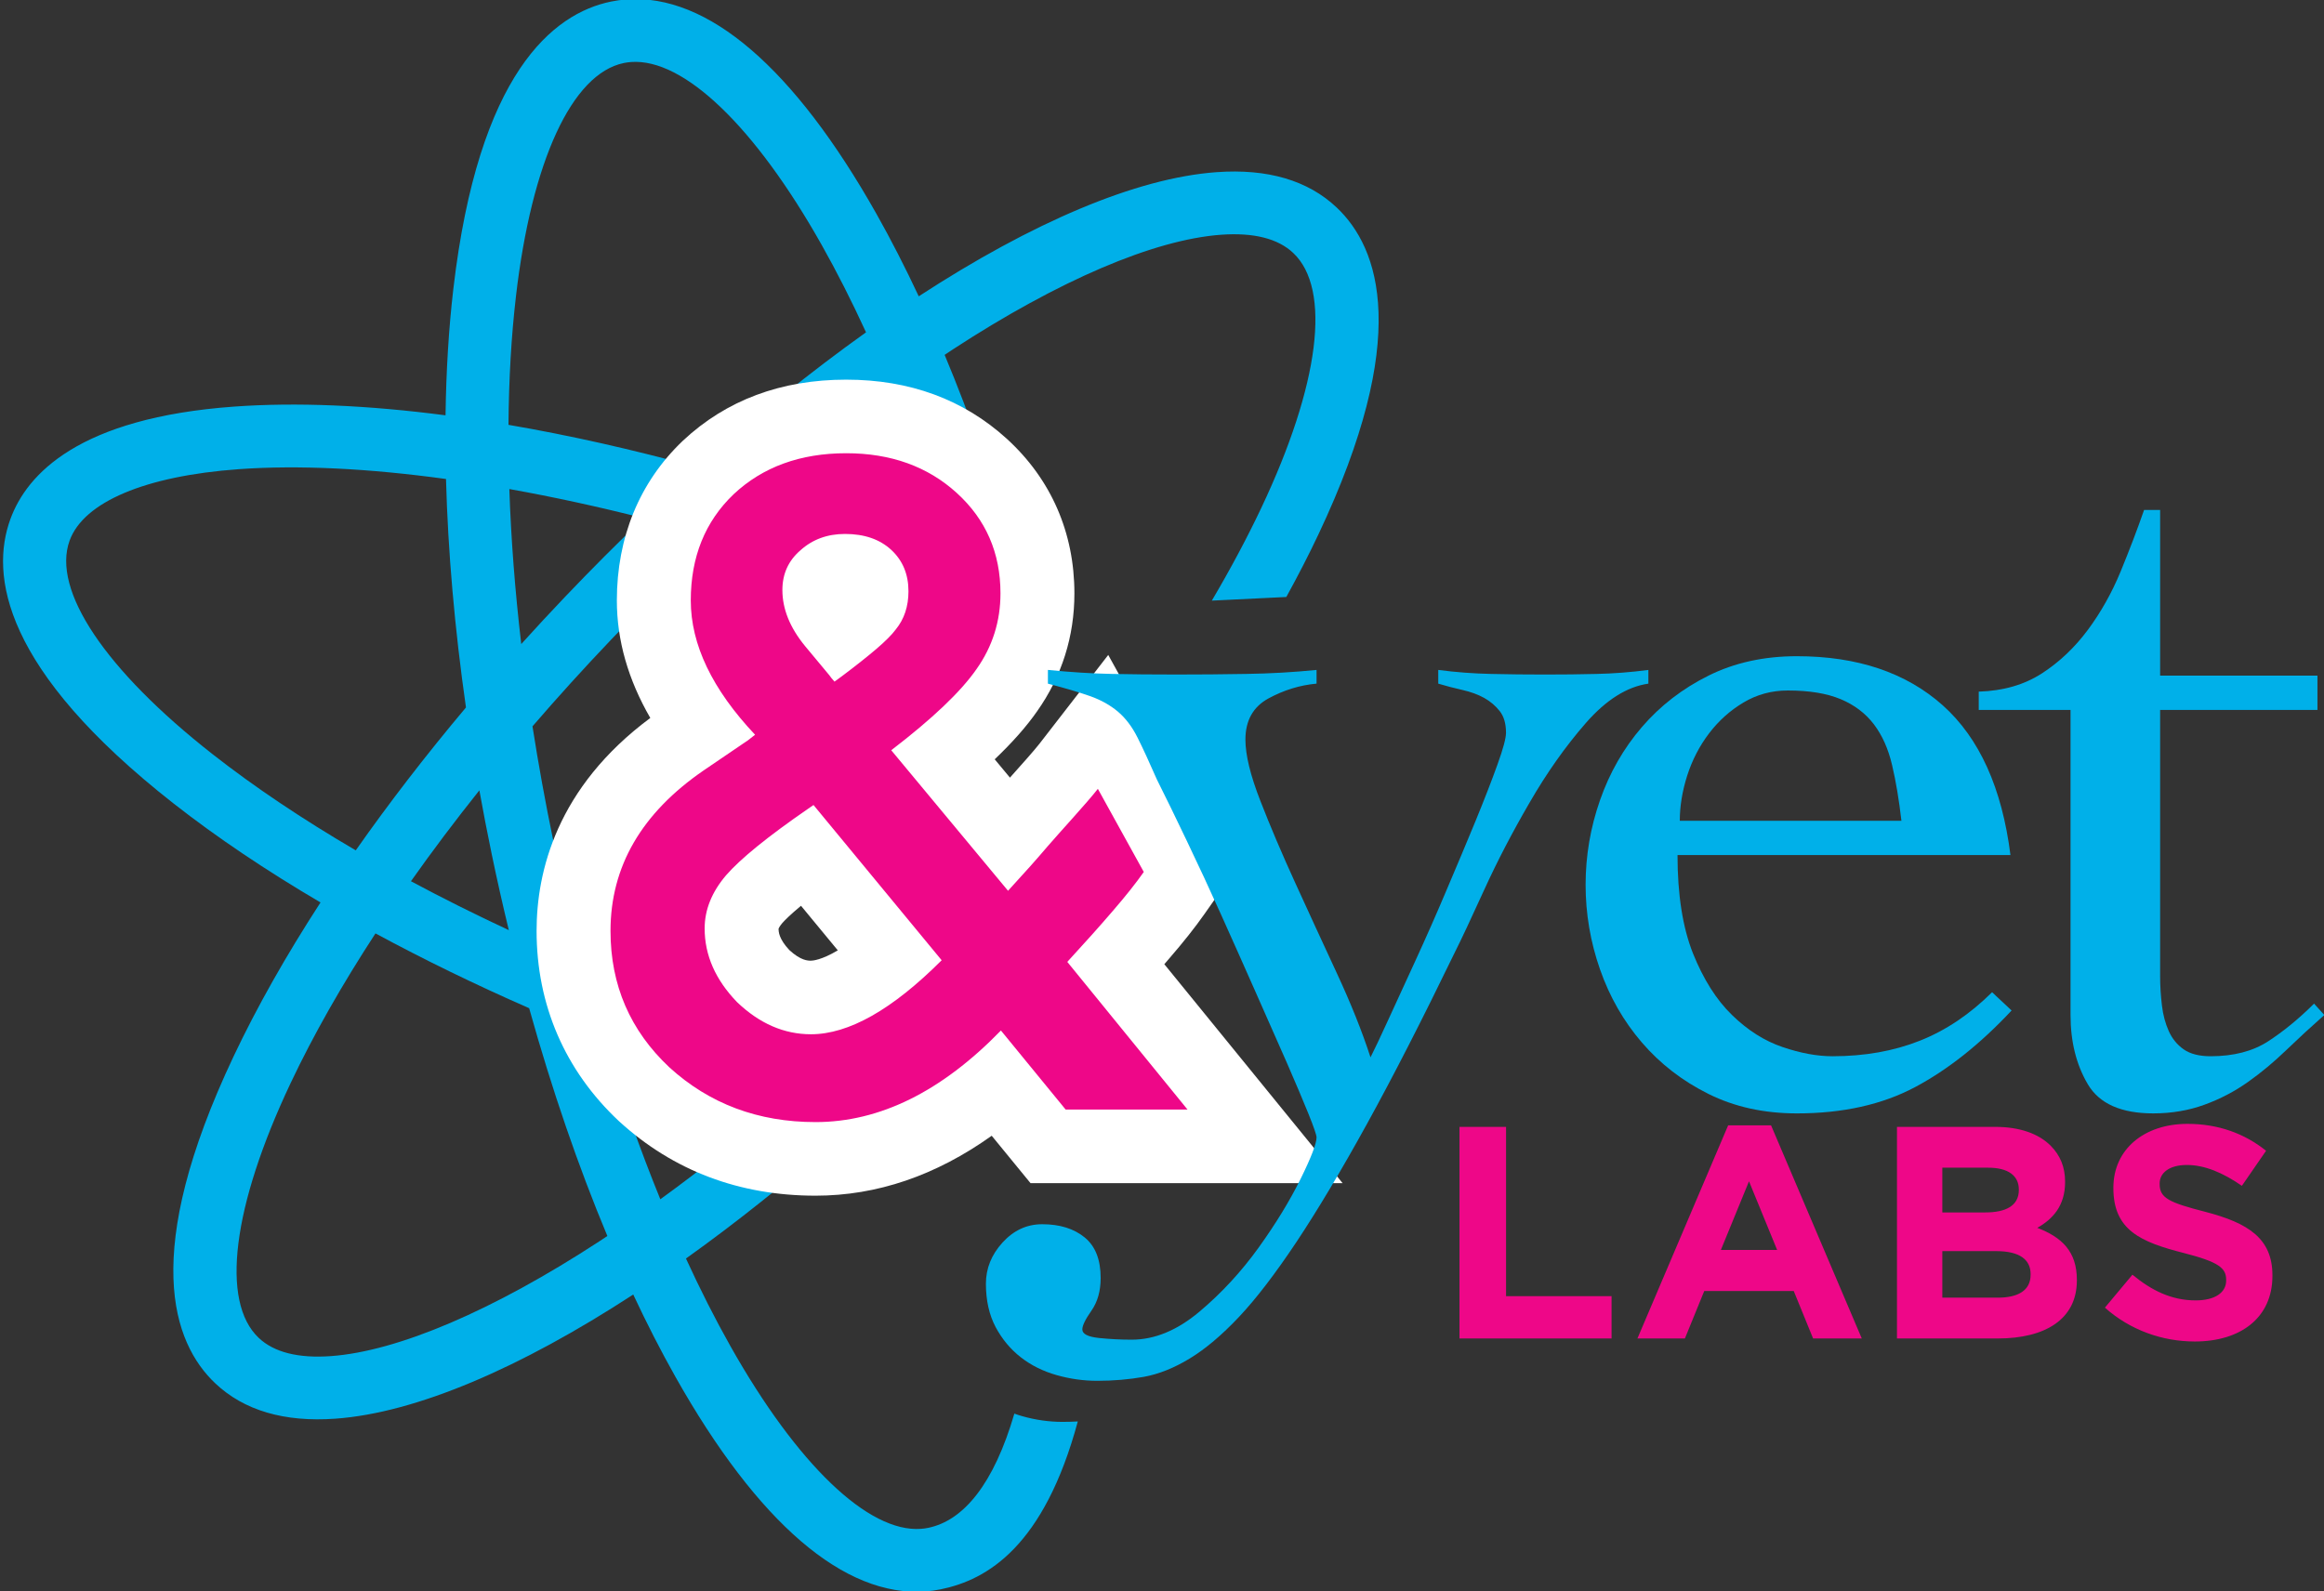 <svg width="438" height="300" xmlns="http://www.w3.org/2000/svg" xmlns:sketch="http://www.bohemiancoding.com/sketch/ns"><rect width="100%" height="100%" fill="#333333" stroke="none"/><title>Untitled 3</title><desc>Created with Sketch.</desc><g sketch:type="MSShapeGroup" fill="none"><path d="M200.324 268.061c-2.601 0-5.154-.363-7.679-1.08-.502-.143-.992-.305-1.472-.479-3.864 13.236-9.539 20.155-16.234 21.534-.451.093-.915.156-1.378.189-9.923.718-23.345-12.161-35.905-34.455-2.887-5.123-5.682-10.647-8.373-16.507 9.525-6.795 19.302-14.602 29.106-23.25l-7.317-15.381v-2.078c-6.446-1.987-12.934-4.151-19.417-6.491-7.506-2.71-14.841-5.582-21.96-8.59-1.972-7.454-3.778-15.096-5.395-22.873-1.514-7.288-2.827-14.527-3.941-21.668 4.727-5.482 9.676-10.944 14.821-16.342 6.409-6.722 12.941-13.153 19.525-19.244 5.424 1.575 10.89 3.293 16.367 5.123v-12.474c-2.003-.651-4.004-1.292-5.997-1.911 7.672-6.619 15.366-12.74 22.978-18.261 3.362 8.247 6.516 17.023 9.418 26.203l13.874 4.836c-3.943-13.471-8.418-26.247-13.309-37.96.522-.347 1.047-.704 1.568-1.043 19.959-13.018 37.902-20.688 50.525-21.601 6.149-.445 10.728.712 13.612 3.438 7.227 6.83 4.977 24.791-6.02 48.046-2.68 5.667-5.805 11.518-9.328 17.492l14.039-.686c2.193-3.988 4.216-7.918 6.036-11.768 17.537-37.086 11.557-54.003 3.45-61.663-5.408-5.114-13.029-7.353-22.651-6.657-15.15 1.096-34.76 9.488-56.112 23.403-2.562-5.471-5.216-10.654-7.948-15.503-15.54-27.58-31.833-41.573-47.125-40.467-.981.071-1.966.208-2.925.405-10.946 2.255-24.983 13.488-29.72 54.206-.866 7.451-1.351 15.421-1.466 23.795-14.626-1.908-28.107-2.493-39.858-1.643-29.23 2.114-39.061 12.708-42.16 21.225-3.809 10.462-1.56 28.256 30.783 53.613 8.106 6.356 17.415 12.615 27.671 18.644-6.466 9.962-11.981 19.705-16.375 28.999-17.537 37.086-11.557 54.003-3.453 61.664 5.409 5.114 13.03 7.352 22.652 6.655 15.149-1.095 34.761-9.488 56.114-23.406 2.562 5.474 5.217 10.658 7.948 15.508 15.539 27.577 31.834 41.572 47.126 40.465.98-.07 1.964-.207 2.923-.405 8.724-1.797 19.412-8.05 25.79-31.639-.927.049-1.862.082-2.81.082zm-93.76-155.615c-2.834 2.973-5.609 5.967-8.325 8.973-1.177-10.066-1.93-19.854-2.245-29.221 8.176 1.461 16.643 3.297 25.29 5.491-4.935 4.725-9.851 9.65-14.72 14.757zm-9.325-56.58c2.97-25.53 10.568-41.974 20.326-43.984.452-.092.914-.157 1.378-.191 9.922-.717 23.344 12.163 35.903 34.457 2.887 5.122 5.682 10.645 8.373 16.503-10.341 7.378-20.98 15.936-31.627 25.484-12.316-3.386-24.319-6.082-35.76-8.043.067-8.559.529-16.679 1.408-24.226zm-4.573 105.13c1.005 4.837 2.083 9.625 3.228 14.356-6.387-2.978-12.548-6.059-18.444-9.218 4.011-5.676 8.32-11.403 12.894-17.134.717 3.982 1.489 7.983 2.322 11.997zm-52.581-18.795c-20.279-15.9-30.359-30.962-26.964-40.29 2.65-7.279 14.261-12.185 31.853-13.457 11.273-.815 24.565-.147 39.083 1.849.363 13.634 1.628 28.131 3.763 43.07-7.549 8.984-14.51 18.016-20.769 26.938-10.025-5.865-19.1-11.944-26.966-18.111zm72.812 91.858c-19.96 13.017-37.902 20.687-50.524 21.6-6.149.445-10.73-.713-13.612-3.436-7.226-6.832-4.976-24.792 6.019-48.046 4.266-9.018 9.651-18.497 15.984-28.207 9.097 4.917 18.8 9.644 28.965 14.1 4.276 15.312 9.245 29.795 14.739 42.944-.524.347-1.048.704-1.571 1.045zm11.554-7.967c-3.839-9.416-7.409-19.525-10.641-30.138 4.532 1.801 9.134 3.548 13.796 5.23 6.646 2.399 13.264 4.614 19.822 6.648-7.672 6.618-15.366 12.741-22.977 18.26z" id="Shape" fill="#00B0E9"/><path d="M153.713 218.478c-12.578 0-23.435-4.088-32.27-12.151l-.072-.067c-8.809-8.272-13.276-18.62-13.276-30.76 0-14.502 6.93-26.612 20.597-35.991l3.412-2.319c-5.899-7.917-8.88-15.96-8.88-23.988 0-10.117 3.437-18.537 10.214-25.027 6.861-6.432 15.609-9.667 26.054-9.667 10.153 0 18.742 3.132 25.529 9.308 6.968 6.342 10.502 14.434 10.502 24.049 0 6.697-1.946 12.843-5.784 18.267-2.546 3.67-6.47 7.732-11.9 12.303l12.357 14.873c.657-.752 1.295-1.49 1.917-2.221.794-.929 2.011-2.288 3.344-3.779 2.153-2.407 4.835-5.403 5.938-6.828l6.495-8.387 15.87 28.729-2.483 3.537c-1.608 2.292-3.714 4.946-6.257 7.887-1.386 1.618-2.943 3.388-4.7 5.344l28.101 34.523h-40.892l-9.552-11.67c-10.862 9.32-22.36 14.035-34.264 14.035zm-9.885-34.47c2.871 2.717 5.821 4.039 9.015 4.039 2.965 0 7.845-1.439 15.099-7.637l-15.892-19.255c-5.834 4.252-8.619 6.878-9.948 8.403-1.553 1.824-2.333 3.635-2.333 5.476 0 3.171 1.328 6.107 4.058 8.973zm15.426-76.41c-2.033 0-3.055.686-3.716 1.282l-.131.115c-.623.535-.985 1.073-.985 2.24 0 1.942.883 3.962 2.7 6.174l1.262 1.516c.828-.662 1.594-1.292 2.285-1.882 1.783-1.53 2.417-2.317 2.57-2.521l.092-.125.098-.121c.354-.434.822-1.197.822-2.809 0-1.565-.493-2.238-1.026-2.732-.293-.27-1.237-1.139-3.971-1.139z" id="Shape" fill="#EE0788"/><path d="M159.492 85.445c8.395 0 15.34 2.495 20.83 7.492 5.489 4.996 8.235 11.301 8.235 18.928 0 5.253-1.501 10.016-4.512 14.273-2.956 4.261-8.315 9.355-16.074 15.301l22.012 26.495.716-.792c2.37-2.57 4.62-5.093 6.728-7.571 2.114-2.468 7.53-8.331 9.484-10.855l8.656 15.669c-1.477 2.105-3.418 4.549-5.826 7.334-2.395 2.795-5.26 5.997-8.59 9.621l22.658 27.836h-22.971l-12.196-14.9c-11.2 11.521-22.84 17.266-34.929 17.266-10.826 0-20.01-3.435-27.564-10.327-7.389-6.938-11.088-15.505-11.088-25.713 0-12.14 5.86-22.234 17.584-30.28l8.001-5.44c.104-.05.291-.181.552-.395.262-.21.631-.499 1.109-.867-8.076-8.567-12.118-17.005-12.118-25.317 0-8.201 2.694-14.873 8.076-20.027 5.495-5.15 12.571-7.73 21.226-7.73zm-2.216 43.058l1.506-1.103c2.586-1.942 4.723-3.642 6.417-5.085 1.688-1.448 2.903-2.672 3.642-3.669 1.58-1.942 2.375-4.335 2.375-7.176 0-3.204-1.085-5.807-3.245-7.809-2.17-1.998-5.073-2.999-8.717-2.999-3.325 0-6.122 1.029-8.393 3.079-2.268 1.946-3.405 4.442-3.405 7.496 0 3.572 1.421 7.092 4.275 10.566l4.592 5.519c.164.26.482.655.954 1.182zm-4.433 66.48c7.122 0 15.339-4.657 24.631-13.951l-24.154-29.266-1.034.713c-7.552 5.206-12.702 9.382-15.447 12.535-2.689 3.157-4.036 6.5-4.036 10.021 0 5.048 2.034 9.667 6.094 13.876 4.228 4.051 8.871 6.072 13.945 6.072zm6.649-123.411c-12.279 0-22.633 3.87-30.775 11.501l-.054.051-.054.051c-8.081 7.738-12.352 18.121-12.352 30.027 0 7.49 2.113 14.9 6.304 22.151-17.645 13.11-21.432 28.961-21.432 40.148 0 13.927 5.347 26.307 15.462 35.806l.072.068.073.067c10.16 9.271 22.6 13.973 36.977 13.973 11.557 0 22.673-3.792 33.192-11.3l7.315 8.935h58.815l-33.598-41.276.888-1.03c2.721-3.149 4.902-5.899 6.663-8.41l4.964-7.073-23.084-41.789-12.989 16.774c-.939 1.211-3.679 4.276-5.537 6.355l-2.871-3.455c3.36-3.203 6.011-6.211 8.003-9.073 4.655-6.603 7.016-14.074 7.016-22.207 0-11.48-4.416-21.566-12.767-29.168-8.112-7.382-18.283-11.125-30.23-11.125zm-12.075 102.472c.482-.545 1.512-1.595 3.547-3.281l6.937 8.404c-3.132 1.854-4.773 1.943-5.057 1.943-.579 0-1.912 0-4.085-2.006-1.977-2.126-2.021-3.436-2.022-4.03.035-.091.186-.439.681-1.03z" id="Shape" fill="#fff"/><path d="M197.503 126.296c4.321.437 8.333.684 11.999.754 3.685.079 7.763.112 12.234.112 4.326 0 8.727-.033 13.197-.112 4.471-.07 8.876-.317 13.197-.754v2.585c-3.17.288-6.196 1.229-9.086 2.802-2.881 1.582-4.322 4.168-4.322 7.754 0 2.877.931 6.723 2.81 11.529 1.871 4.814 4.069 9.982 6.595 15.51 2.524 5.541 5.125 11.167 7.79 16.922 2.671 5.746 4.798 11.054 6.379 15.935.73-1.426 1.847-3.8 3.361-7.106 1.516-3.306 3.247-7.079 5.192-11.306 1.945-4.236 3.9-8.66 5.836-13.252 1.964-4.596 3.76-8.903 5.425-12.931 1.647-4.019 3.012-7.534 4.097-10.556 1.094-3.017 1.627-5.024 1.627-6.029 0-1.728-.394-3.092-1.188-4.097-.796-1.007-1.768-1.836-2.928-2.483-1.151-.637-2.517-1.141-4.116-1.503-1.571-.354-3.104-.754-4.536-1.187v-2.585c3.321.437 6.641.684 9.951.754 3.321.079 6.707.112 10.177.112 3.312 0 6.566-.033 9.737-.112 3.17-.07 6.415-.317 9.736-.754v2.585c-4.032.577-7.969 3.054-11.795 7.431-3.825 4.387-7.351 9.379-10.587 14.985-3.256 5.597-6.117 11.091-8.568 16.474-2.451 5.383-4.322 9.369-5.622 11.958-6.051 12.499-11.532 23.199-16.442 32.112-4.906 8.903-9.349 16.334-13.309 22.295-3.972 5.959-7.577 10.672-10.817 14.118-3.246 3.445-6.351 6.062-9.311 7.86-2.955 1.797-5.84 2.943-8.647 3.455-2.811.494-5.733.745-8.768.745-2.6 0-5.154-.363-7.678-1.08-2.522-.716-4.766-1.825-6.707-3.335-1.95-1.508-3.54-3.417-4.77-5.708-1.216-2.31-1.833-5.03-1.833-8.186 0-2.879 1.048-5.468 3.129-7.758 2.099-2.3 4.583-3.454 7.473-3.454 3.32 0 5.98.828 8.01 2.486 2.016 1.648 3.016 4.19 3.016 7.646 0 2.441-.575 4.489-1.726 6.146-1.149 1.64-1.73 2.823-1.73 3.55 0 .866 1.048 1.397 3.143 1.62 2.086.214 4.139.317 6.168.317 4.321 0 8.576-1.761 12.762-5.281 4.181-3.519 7.889-7.543 11.14-12.059 3.25-4.527 5.879-8.839 7.903-12.928 2.02-4.097 3.025-6.723 3.025-7.868 0-.429-.505-1.909-1.511-4.415-1.014-2.504-2.38-5.746-4.106-9.703-1.739-3.941-3.689-8.354-5.851-13.243-2.16-4.889-4.32-9.733-6.481-14.538-2.17-4.82-4.335-9.489-6.505-14.011-2.16-4.527-4.032-8.369-5.621-11.529-1.441-3.297-2.671-5.956-3.681-7.973-1.009-2.012-2.24-3.628-3.671-4.847-1.445-1.216-3.18-2.189-5.195-2.911-2.025-.717-4.695-1.504-8.006-2.37v-2.585" fill="#00B0E9"/><path d="M316.159 161.195c0 7.479.974 13.654 2.909 18.533 1.964 4.88 4.405 8.764 7.369 11.632 2.956 2.878 6.127 4.889 9.522 6.035 3.386 1.155 6.519 1.733 9.409 1.733 6.061 0 11.541-.978 16.432-2.916 4.911-1.937 9.456-4.992 13.647-9.154l3.676 3.446c-5.911 6.323-11.971 11.129-18.172 14.435-6.211 3.306-13.637 4.964-22.288 4.964-6.219 0-11.767-1.229-16.668-3.669-4.909-2.44-9.091-5.671-12.551-9.695-3.46-4.022-6.088-8.623-7.894-13.792-1.805-5.169-2.712-10.486-2.712-15.944 0-5.457.906-10.776 2.712-15.939 1.805-5.173 4.433-9.769 7.894-13.792 3.46-4.023 7.642-7.255 12.551-9.695 4.901-2.439 10.448-3.664 16.668-3.664 11.392 0 20.558 3.088 27.489 9.262 6.911 6.184 11.158 15.59 12.757 28.222h-62.749zm42.2-6.458c-.448-3.874-1.02-7.357-1.749-10.449-.711-3.087-1.871-5.671-3.452-7.753-1.599-2.086-3.694-3.664-6.276-4.735-2.6-1.085-5.92-1.626-9.951-1.626-3.03 0-5.818.76-8.333 2.263-2.535 1.504-4.687 3.451-6.491 5.816-1.806 2.376-3.18 5.029-4.125 7.972-.935 2.947-1.394 5.788-1.394 8.512h41.77z" fill="#00B0E9"/><path d="M372.931 133.84v-3.451c4.611-.14 8.576-1.289 11.916-3.446 3.311-2.151 6.182-4.885 8.642-8.19 2.449-3.302 4.508-6.967 6.172-10.986 1.647-4.014 3.133-7.892 4.433-11.632h3.021v31.24h29.65v6.464h-29.65v50.201c0 1.872.122 3.697.338 5.495.206 1.797.644 3.408 1.29 4.852.645 1.434 1.58 2.579 2.815 3.446 1.225.858 2.918 1.295 5.087 1.295 4.33 0 7.932-.942 10.812-2.804 2.89-1.872 5.771-4.229 8.67-7.115l1.936 2.151c-2.449 2.161-4.835 4.36-7.136 6.575-2.31 2.236-4.723 4.247-7.24 6.035-2.534 1.798-5.274 3.232-8.23 4.302-2.965 1.081-6.174 1.63-9.634 1.63-6.069 0-10.175-1.834-12.335-5.495-2.171-3.669-3.256-8.018-3.256-13.047v-57.521h-17.302" fill="#00B0E9"/><path d="M308.603 252.335h8.947l3.647-8.947h16.868l3.647 8.947h9.175l-17.096-40.175h-8.092l-17.096 40.175zm15.728-16.697l5.3-12.936 5.3 12.936h-10.599zm-49.265 16.697h28.664v-7.978h-19.888v-31.912h-8.776v39.89zm138.568.57c8.605 0 14.645-4.445 14.645-12.366v-.114c0-6.952-4.559-9.859-12.651-11.967-6.895-1.767-8.605-2.621-8.605-5.243v-.114c0-1.938 1.767-3.476 5.129-3.476 3.362 0 6.838 1.482 10.371 3.932l4.559-6.61c-4.046-3.248-9.004-5.072-14.816-5.072-8.149 0-13.961 4.787-13.961 12.024v.114c0 7.921 5.186 10.143 13.221 12.195 6.667 1.71 8.035 2.849 8.035 5.072v.114c0 2.336-2.165 3.761-5.756 3.761-4.559 0-8.32-1.881-11.91-4.844l-5.186 6.211c4.787 4.274 10.884 6.382 16.925 6.382zm-56.116-.57h18.976c9.004 0 14.93-3.647 14.93-10.941v-.114c0-5.357-2.849-8.035-7.465-9.802 2.849-1.596 5.243-4.103 5.243-8.605v-.114c0-2.735-.912-4.958-2.735-6.781-2.279-2.279-5.87-3.533-10.428-3.533h-18.52v39.89zm8.548-23.763v-8.434h8.662c3.704 0 5.756 1.482 5.756 4.103v.114c0 2.963-2.45 4.217-6.325 4.217h-8.092zm0 16.07v-8.776h10.143c4.502 0 6.496 1.653 6.496 4.331v.114c0 2.963-2.336 4.331-6.211 4.331h-10.428z" fill="#EE0788"/></g></svg>